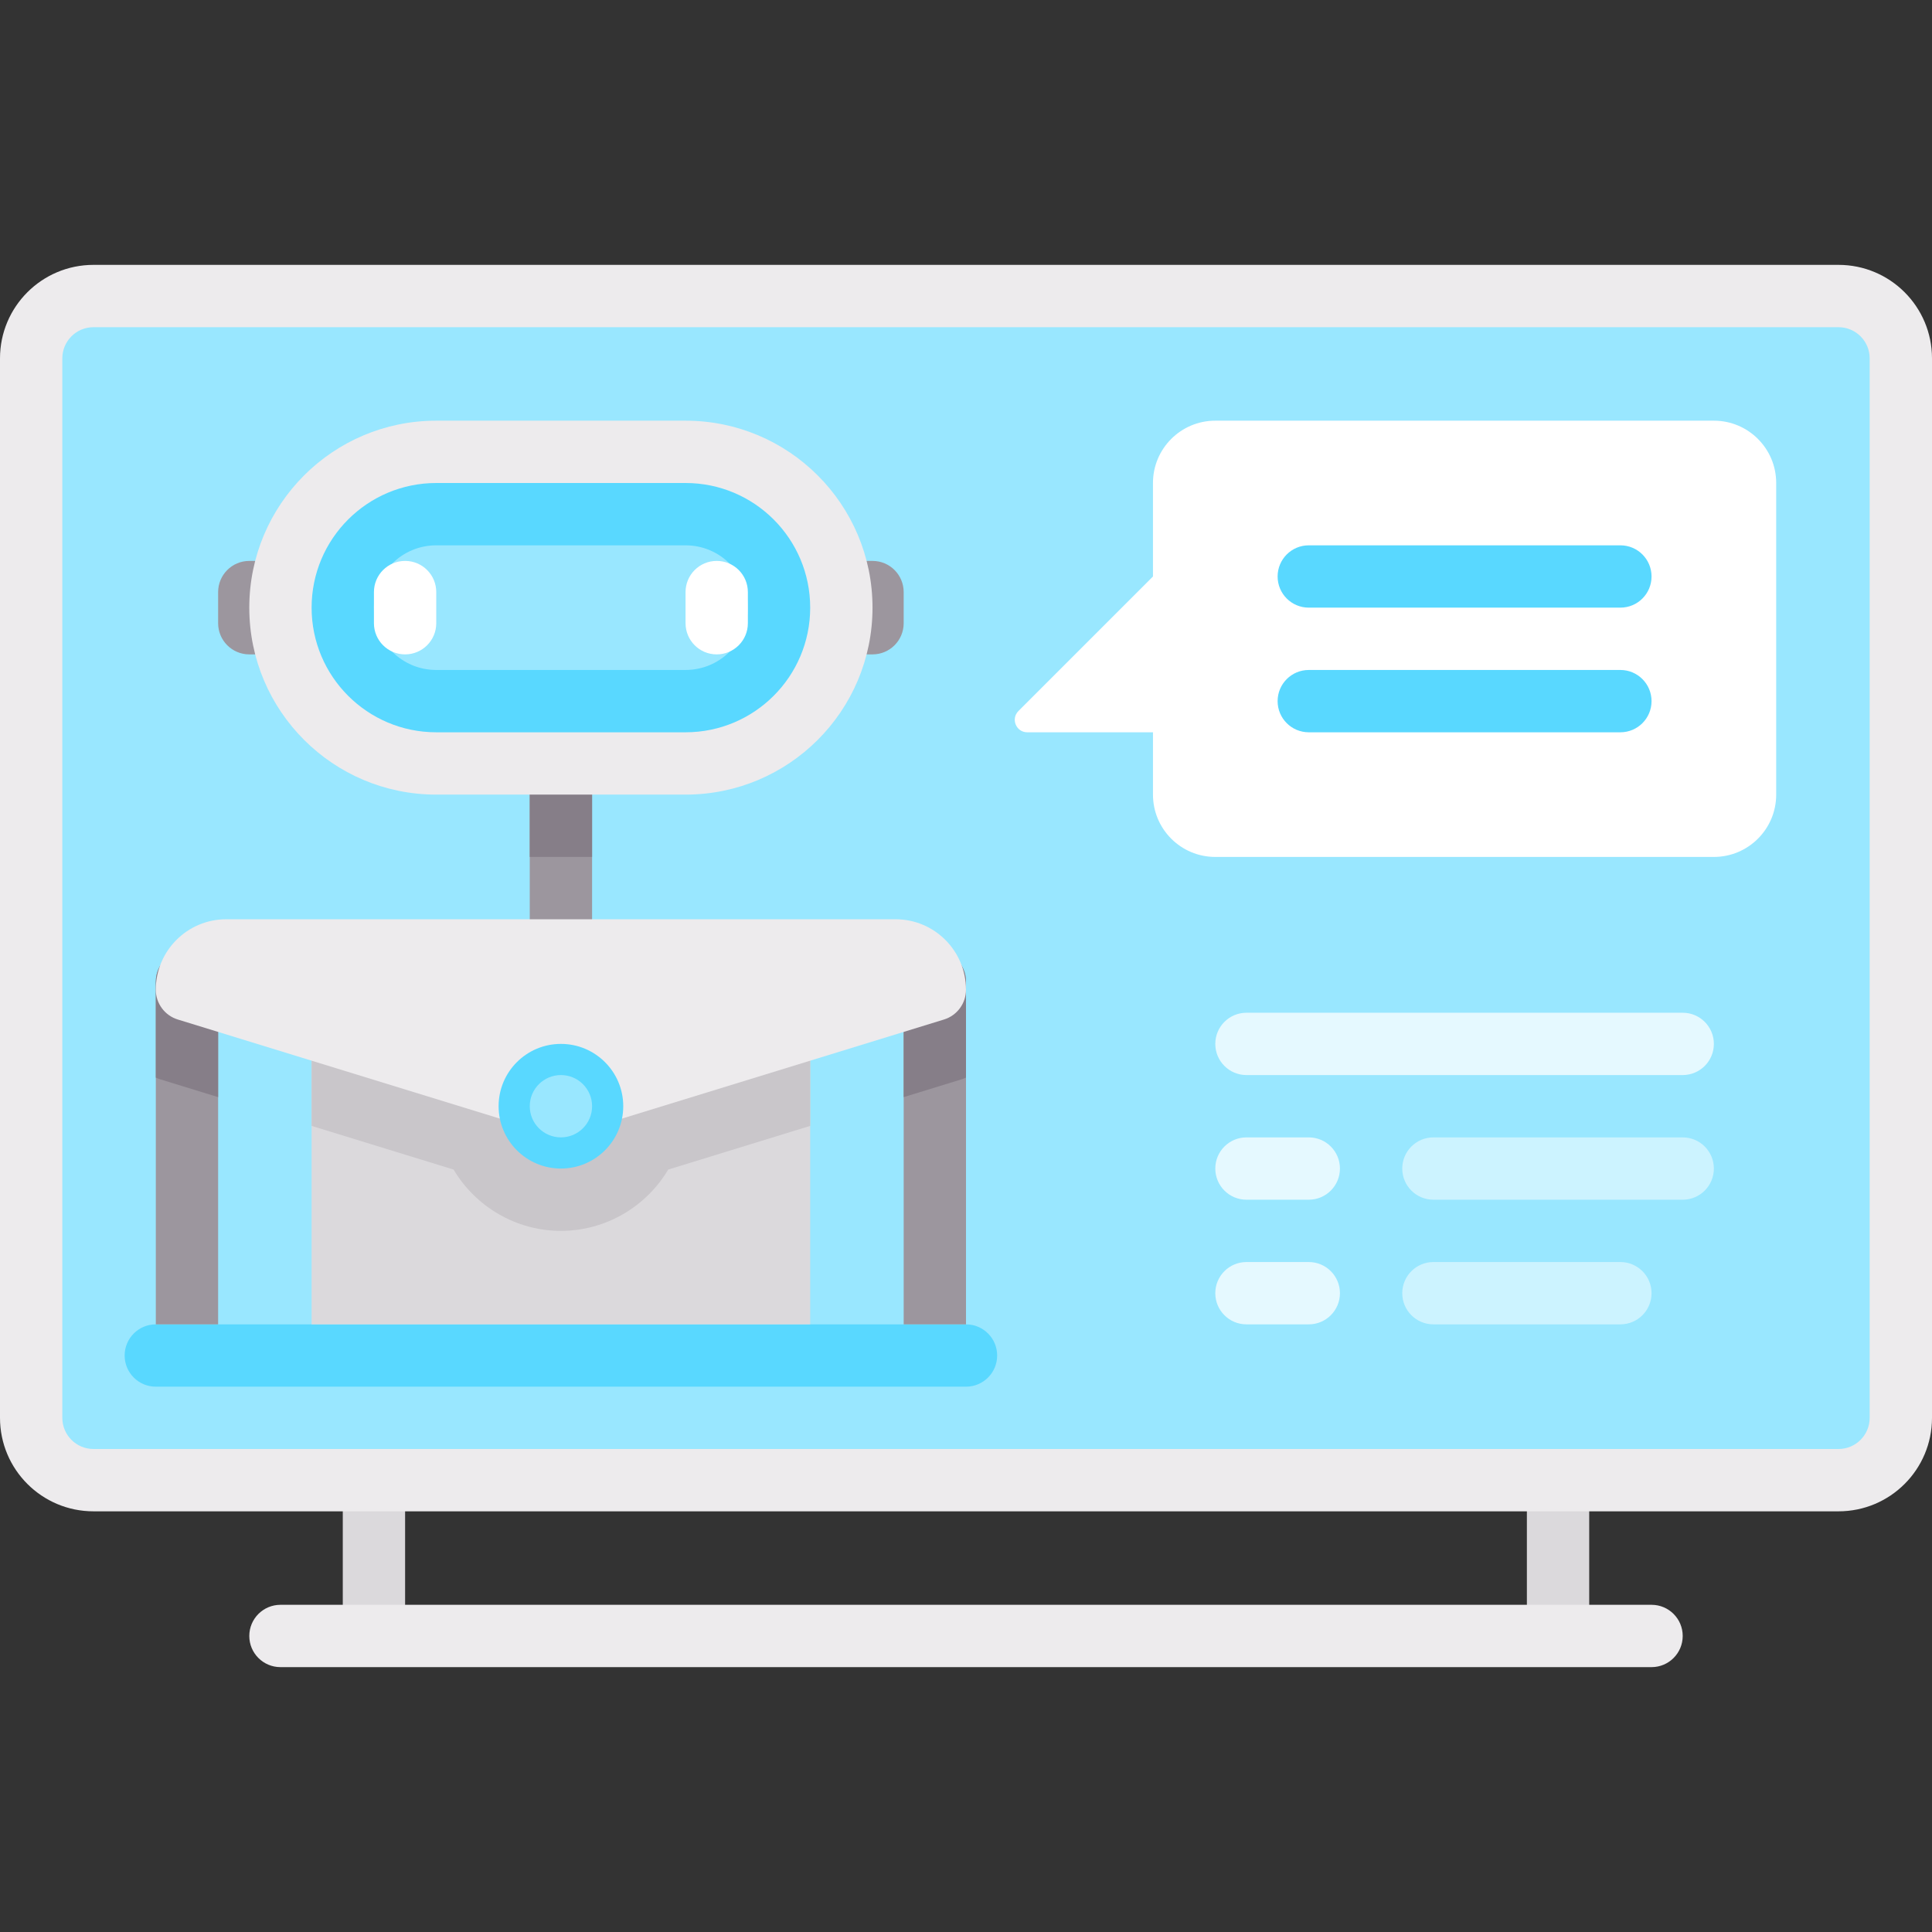 <svg xmlns="http://www.w3.org/2000/svg" xmlns:xlink="http://www.w3.org/1999/xlink" id="Capa_1" x="0" y="0" version="1.1" viewBox="0 0 512 512" xml:space="preserve" style="enable-background:new 0 0 512 512"><rect x="0" y="0" width="512" height="512" fill="#333333" stroke="none"/><g><rect style="fill:#dbd9dc" width="16.516" height="41.29" x="90.84" y="392.26"/><rect style="fill:#dbd9dc" width="16.516" height="41.29" x="404.64" y="392.26"/></g><path style="fill:#edebed" d="M487.226,70.194H24.774C11.092,70.194,0,81.285,0,94.968v280.774	c0,13.682,11.092,24.774,24.774,24.774h462.452c13.682,0,24.774-11.092,24.774-24.774V94.968	C512,81.285,500.908,70.194,487.226,70.194z"/><path style="fill:#99e7ff" d="M487.226,384H24.774c-4.561,0-8.258-3.697-8.258-8.258V94.968c0-4.561,3.697-8.258,8.258-8.258	h462.452c4.561,0,8.258,3.697,8.258,8.258v280.774C495.484,380.303,491.787,384,487.226,384z"/><path style="fill:#edebed" d="M437.677,441.806H74.323c-4.565,0-8.258-3.698-8.258-8.258s3.694-8.258,8.258-8.258h363.355	c4.565,0,8.258,3.698,8.258,8.258C445.935,438.109,442.242,441.806,437.677,441.806z"/><path style="fill:#59d8ff" d="M256,367.484H41.29c-4.565,0-8.258-3.698-8.258-8.258s3.694-8.258,8.258-8.258H256	c4.565,0,8.258,3.698,8.258,8.258S260.565,367.484,256,367.484z"/><path style="fill:#fff" d="M454.194,111.484H322.065c-9.122,0-16.516,7.395-16.516,16.516v24.774l-35.651,35.651	c-2.081,2.081-0.607,5.639,2.336,5.639h33.316v16.516c0,9.122,7.395,16.516,16.516,16.516h132.129	c9.122,0,16.516-7.395,16.516-16.516V128C470.71,118.878,463.315,111.484,454.194,111.484z"/><path style="fill:#59d8ff" d="M429.419,161.032h-82.581c-4.565,0-8.258-3.698-8.258-8.258s3.694-8.258,8.258-8.258h82.581	c4.565,0,8.258,3.698,8.258,8.258C437.677,157.335,433.984,161.032,429.419,161.032z"/><path style="fill:#e5f9ff" d="M445.935,284.903H330.323c-4.565,0-8.258-3.698-8.258-8.258s3.694-8.258,8.258-8.258h115.613	c4.565,0,8.258,3.698,8.258,8.258S450.5,284.903,445.935,284.903z"/><path style="fill:#ccf3ff" d="M445.935,317.935H379.87c-4.565,0-8.258-3.698-8.258-8.258s3.694-8.258,8.258-8.258h66.065	c4.565,0,8.258,3.698,8.258,8.258S450.5,317.935,445.935,317.935z"/><path style="fill:#e5f9ff" d="M346.839,317.935h-16.516c-4.565,0-8.258-3.698-8.258-8.258s3.694-8.258,8.258-8.258h16.516	c4.565,0,8.258,3.698,8.258,8.258S351.403,317.935,346.839,317.935z"/><path style="fill:#ccf3ff" d="M429.419,350.968h-49.548c-4.565,0-8.258-3.698-8.258-8.258s3.694-8.258,8.258-8.258h49.548	c4.565,0,8.258,3.698,8.258,8.258S433.984,350.968,429.419,350.968z"/><path style="fill:#e5f9ff" d="M346.839,350.968h-16.516c-4.565,0-8.258-3.698-8.258-8.258s3.694-8.258,8.258-8.258h16.516	c4.565,0,8.258,3.698,8.258,8.258S351.403,350.968,346.839,350.968z"/><path style="fill:#59d8ff" d="M429.419,194.065h-82.581c-4.565,0-8.258-3.698-8.258-8.258s3.694-8.258,8.258-8.258h82.581	c4.565,0,8.258,3.698,8.258,8.258S433.984,194.065,429.419,194.065z"/><rect style="fill:#9c969e" width="16.516" height="49.548" x="140.39" y="202.32"/><rect style="fill:#867e88" width="16.516" height="24.774" x="140.39" y="202.32"/><path style="fill:#9c969e" d="M256,350.968V260.13c0-4.561-3.694-8.258-8.258-8.258c-4.565,0-8.258,3.698-8.258,8.258v90.838	L256,350.968L256,350.968z"/><path style="fill:#867e88" d="M247.742,251.871c4.565,0,8.258,3.698,8.258,8.258v25.451c-0.331,0.117-0.634,0.282-0.972,0.387	l-15.544,4.783v-30.62C239.484,255.569,243.177,251.871,247.742,251.871z"/><path style="fill:#9c969e" d="M57.806,350.968V260.13c0-4.561-3.694-8.258-8.258-8.258s-8.258,3.698-8.258,8.258v90.838	L57.806,350.968L57.806,350.968z"/><path style="fill:#867e88" d="M49.548,251.871c-4.565,0-8.258,3.698-8.258,8.258v25.451c0.331,0.117,0.634,0.282,0.972,0.387	l15.544,4.783v-30.62C57.806,255.569,54.113,251.871,49.548,251.871z"/><rect style="fill:#dbd9dc" width="132.13" height="82.58" x="82.58" y="268.39"/><path style="fill:#c9c6ca" d="M214.71,268.388H82.581v29.984l37.628,11.578c5.821,9.817,16.537,16.244,28.437,16.244	s22.616-6.427,28.437-16.244l37.628-11.578L214.71,268.388L214.71,268.388z"/><path style="fill:#edebed" d="M237.325,243.613H59.965c-10.314,0-18.675,8.361-18.675,18.675l0,0c0,3.625,2.364,6.827,5.829,7.893	l101.525,31.239l101.525-31.239c3.465-1.066,5.829-4.268,5.829-7.893l0,0C256,251.974,247.639,243.613,237.325,243.613z"/><path style="fill:#9c969e" d="M231.226,173.42H66.065c-4.561,0-8.258-3.697-8.258-8.258v-8.258c0-4.561,3.697-8.258,8.258-8.258	h165.161c4.561,0,8.258,3.697,8.258,8.258v8.258C239.484,169.723,235.787,173.42,231.226,173.42z"/><path style="fill:#edebed" d="M181.677,210.581h-66.065c-27.365,0-49.548-22.184-49.548-49.548l0,0	c0-27.365,22.184-49.548,49.548-49.548h66.065c27.365,0,49.548,22.184,49.548,49.548l0,0	C231.226,188.398,209.042,210.581,181.677,210.581z"/><path style="fill:#59d8ff" d="M181.677,194.065h-66.065c-18.243,0-33.032-14.789-33.032-33.032l0,0	c0-18.243,14.789-33.032,33.032-33.032h66.065c18.243,0,33.032,14.789,33.032,33.032l0,0	C214.71,179.276,199.921,194.065,181.677,194.065z"/><path style="fill:#99e7ff" d="M181.677,177.549h-66.065c-9.122,0-16.516-7.395-16.516-16.516l0,0	c0-9.122,7.395-16.516,16.516-16.516h66.065c9.122,0,16.516,7.395,16.516,16.516l0,0	C198.194,170.154,190.799,177.549,181.677,177.549z"/><circle style="fill:#59d8ff" cx="148.65" cy="293.16" r="16.516"/><g><path style="fill:#fff" d="M107.355,173.42c-4.565,0-8.258-3.698-8.258-8.258v-8.258c0-4.56,3.694-8.258,8.258-8.258 c4.565,0,8.258,3.698,8.258,8.258v8.258C115.613,169.722,111.919,173.42,107.355,173.42z"/><path style="fill:#fff" d="M189.935,173.42c-4.565,0-8.258-3.698-8.258-8.258v-8.258c0-4.56,3.694-8.258,8.258-8.258 s8.258,3.698,8.258,8.258v8.258C198.194,169.722,194.5,173.42,189.935,173.42z"/></g><circle style="fill:#99e7ff" cx="148.65" cy="293.16" r="8.258"/></svg>
